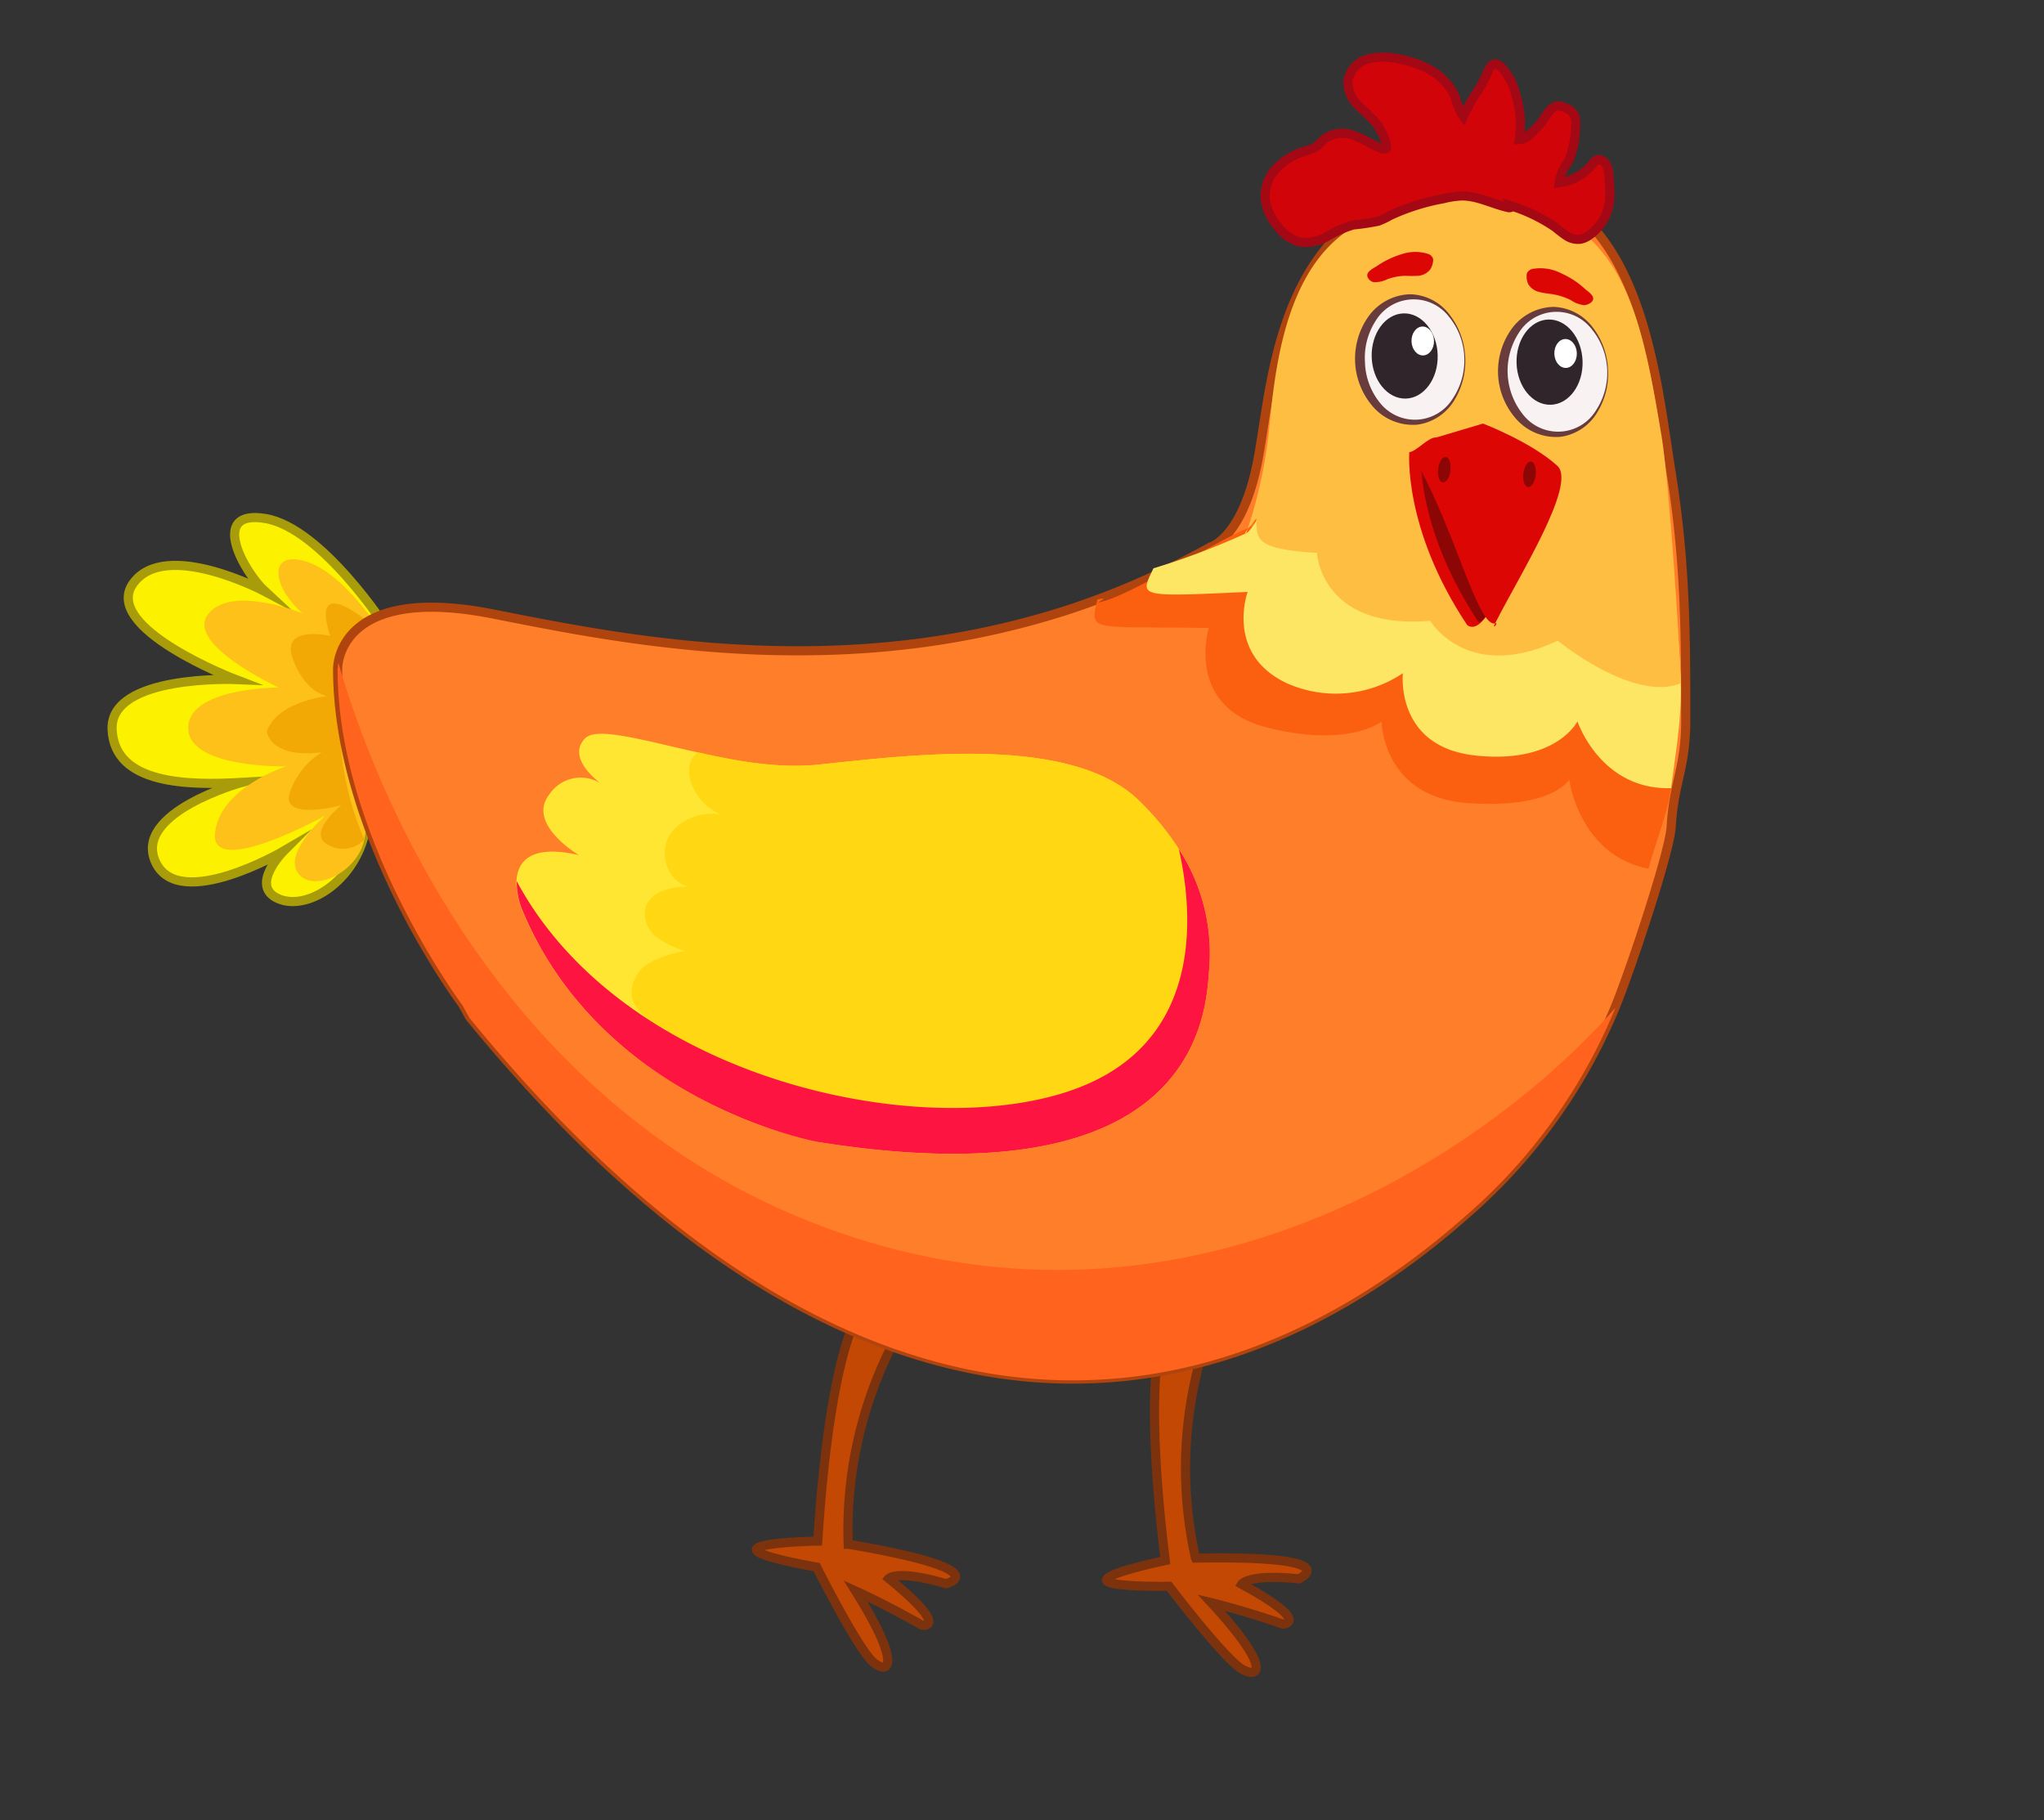 <svg id="Layer_1" data-name="Layer 1" xmlns="http://www.w3.org/2000/svg" viewBox="0 0 223.53 199.06"><rect x="0" y="0" width="223.53" height="199.06" fill="#333333" stroke="none"/><defs><style>.cls-1{fill:#c34804;stroke:#7c320d;}.cls-1,.cls-18,.cls-2,.cls-5{stroke-miterlimit:10;}.cls-2{fill:#fcf200;stroke:#a89c0b;}.cls-3{fill:#fec119;}.cls-4{fill:#f2a905;}.cls-5{fill:#ff7e2a;stroke:#af440e;}.cls-6{fill:#ff631e;}.cls-7{fill:#ffe632;}.cls-8{fill:#ffd713;}.cls-9{fill:#fd1441;}.cls-10{fill:#fb6010;}.cls-11{fill:#fde664;}.cls-12{fill:#febe42;}.cls-13{fill:#f9f2f2;}.cls-14{fill:#683c3c;}.cls-15{fill:#30252b;}.cls-16{fill:#fff;}.cls-17{fill:#dc0604;}.cls-18{fill:#d10409;stroke:#a30814;}.cls-19{fill:#8c0606;}</style></defs><path class="cls-1" d="M94.66,142.39s-3.76,3.07-5.23,26.14c0,0-6.59.11-6.71.91s6.59,1.93,6.59,1.93,4.55,9.09,6.25,10.46,3,.11-2-7.85c0,0,3.29,1.48,7.27,3.75,0,0,3.18.46-3.63-5.11,0,0,.9-1,6.25.57,0,0,6-1.48-10.69-4.32a44.74,44.74,0,0,1,5.8-23.64C105.34,133.18,94.66,142.39,94.66,142.39Z"/><path class="cls-1" d="M127.74,144s-3.12,3.71-.31,26.66c0,0-6.45,1.33-6.42,2.13s6.84.68,6.84.68,6.15,8.1,8.07,9.12,2.93-.43-3.46-7.33c0,0,3.52.85,7.85,2.35,0,0,3.21-.15-4.52-4.36,0,0,.7-1.17,6.24-.59,0,0,5.65-2.57-11.29-2.27a44.76,44.76,0,0,1,1.32-24.31C136.54,133,127.74,144,127.74,144Z"/><path class="cls-2" d="M42.38,68.86S35.22,57.72,29,56.7s-2.27,5.91,0,8c0,0-10.91-5.8-14.43-.91S25.78,74.31,25.78,74.31,12,73.74,12.26,79.77s8.29,6.13,14.2,5.79c0,0-12,3.3-9.43,8.75s14-1.25,14-1.25-3.64,3.64-.8,5.12,7.62-1.14,9.32-5.91S42.38,68.86,42.38,68.86Z"/><path class="cls-3" d="M41.58,69s0-.09-.15-.24c-.78-1.17-4.32-6.27-8-7.37-4.21-1.25-3.64,2.84-.34,5.68,0,0-7.85-3.18-10.35.11s7.73,8,7.73,8-9.89,0-9.89,4.43,10.69,4.2,10.69,4.2S24,86.13,23.51,91.13,35.56,89.2,35.56,89.2s-4.55,4-3,6.25,6.48.11,7.28-3.64S41.58,69,41.58,69Z"/><path class="cls-4" d="M41,68.63s-7.27-6.48-4.89.91c0,0-5.45-1.25-4.09,2.5s3.75,4.09,3.75,4.09-5.45.57-6.59,3.86c0,0,.34,3,6,2.28a8.37,8.37,0,0,0-3.53,4.54c-.79,3,5.68,1.25,5.68,1.25s-3.86,3.07-1.47,4.32a3.26,3.26,0,0,0,4-.57S33.28,78.06,41,68.63Z"/><path class="cls-5" d="M182.76,90.41c-.15,2.71-4.37,15.44-6.1,19.67a60.38,60.38,0,0,1-16.14,22.54C130,159.73,90.9,159.61,51.35,111.2l-.79-1.42S36.92,91.54,36.92,73.13a4.75,4.75,0,0,1,.09-.79c.41-2.18,2.84-8,17-5.18,13.79,2.73,36.33,7.32,60.34.28q2.84-.82,5.7-1.89h0A82.86,82.86,0,0,0,130.18,61c.74-.38,1.47-.78,2.21-1.19,0,0,3.56-.95,5.2-9.65,1.69-9,2.28-28.44,22.23-30.36,19.33-1.85,21,19.81,22.94,31.94,1.59,9.89,1.59,18.05,1.59,27C184.35,84.06,183.05,85.44,182.76,90.41Z"/><path class="cls-6" d="M176.66,110.21a60.33,60.33,0,0,1-16.14,22.55c-30.52,27.1-69.62,27-109.17-21.43l-.79-1.42S36.92,91.67,36.92,73.26a4.69,4.69,0,0,1,.09-.78c3.24,11.36,16.29,47.9,52.93,61.64C129.18,148.83,162.63,126.2,176.66,110.21Z"/><path class="cls-7" d="M132.22,106.13c-.35,4.44-1,25.41-42.79,18.75a50.59,50.59,0,0,1-20.49-9.76A39.13,39.13,0,0,1,57,99.31a8.16,8.16,0,0,1-.52-2.94c.09-2,1.35-4.12,6.82-2.86-.28-.17-5.72-3.48-3.22-6.64a4.11,4.11,0,0,1,5.53-1.25C65.09,85.2,62,82.75,64,80.73c1.29-1.28,6.37.24,12.31,1.55,4.29,1,9,1.78,13.1,1.35,9.71-1,27.61-3.41,35.12,3.92a29.76,29.76,0,0,1,4.37,5.31A20.83,20.83,0,0,1,132.22,106.13Z"/><path class="cls-8" d="M132.22,106.13c-.35,4.44-1,25.41-42.79,18.75a50.59,50.59,0,0,1-20.49-9.76,5.5,5.5,0,0,1,4-2.47c-1.75-.87-3.74-2.07-3.88-4a3.83,3.83,0,0,1,2-3.37A11.5,11.5,0,0,1,75,104a9.44,9.44,0,0,1-3.17-1.5,3.26,3.26,0,0,1-1.27-3.1c.45-1.93,2.92-2.5,4.89-2.43-2.26-.32-3.43-3.34-2.36-5.37s3.64-2.9,5.89-2.53c-2.13-.56-4.54-3.87-3.28-6.13a2.13,2.13,0,0,1,.64-.67c4.29,1,9,1.78,13.1,1.35,9.71-1,27.61-3.41,35.12,3.92a29.76,29.76,0,0,1,4.37,5.31A20.83,20.83,0,0,1,132.22,106.13Z"/><path class="cls-9" d="M132.22,106.13c-.35,4.44-1,25.41-42.79,18.75,0,0-23.7-4.26-32.4-25.57a8.16,8.16,0,0,1-.52-2.94c12.28,22.82,47.6,29.29,63.09,21.87,12-5.74,10.81-18.8,9.32-25.38A20.83,20.83,0,0,1,132.22,106.13Z"/><path class="cls-10" d="M182.75,86.19c-.34,2.64-1.77,6.11-2.46,8.81-7.62-1.47-8.68-9.75-8.68-9.75s-1.74,3.23-11.09,2.57-9.43-8.9-9.43-8.9-3.73,2.92-12.63.61-6.27-10.85-6.27-10.85c-12.87-.23-13.09.55-12.17-3.13,1.89-.41-1.11.72.8.16h0c3.4-1,11.79-6.27,15.24-7.78.75-.32.18-.09.93-.44,0,0,2.56-8.37,4.15-16.92,2-10.82,5.17-19.21,17.9-18.8,16.93.54,17.94,18.9,21.14,30.54a92.8,92.8,0,0,1,3.13,20A80.34,80.34,0,0,1,182.75,86.19Z"/><path class="cls-11" d="M182.75,86.19c-7.72.24-10.24-7.3-10.24-7.3s-2.34,4.69-11.17,3.73-7.92-9-7.92-9a13.15,13.15,0,0,1-12.66,1.11c-6.82-3.17-4.32-10-4.32-10-12.16.57-11.79.56-10.3-2.58h0a82.19,82.19,0,0,0,10.15-3.84c.74-.33,2.13-3.53,2.87-3.88a11.75,11.75,0,0,0,6.43-12c-1.06-8.64-1.93-21.56,15-21.53s16.83,19.61,20,31.25a109.48,109.48,0,0,1,3.18,21.53C184,78,183.38,81.34,182.75,86.19Z"/><path class="cls-12" d="M183.82,74.71c-5.16,2.16-13.47-4.65-13.47-4.65-9.9,4.66-13.94-2.17-13.94-2.17-12,1-12.39-7.43-12.39-7.43-7.27-.43-6.48-1.67-6.66-4,.75-.32-1.82,2.2-1.07,1.85a52.08,52.08,0,0,0,2.53-11.66c.71-7.24,2.06-20.32,12.44-23.22,1.68-.47,4.08-2.49,6.44-2.48a36.52,36.52,0,0,1,8.44.82c11.43,3.55,13.27,12.17,15.57,25.94C182.39,51.81,183.44,65.93,183.82,74.71Z"/><ellipse class="cls-13" cx="154.65" cy="39.31" rx="5.54" ry="6.66" transform="translate(-1.86 8.2) rotate(-3.02)"/><path class="cls-14" d="M160.23,39a8.15,8.15,0,0,1-1.12,4.66A5.6,5.6,0,0,1,155,46.44a5.8,5.8,0,0,1-4.82-1.93,8,8,0,0,1-.52-9.91,5.8,5.8,0,0,1,4.58-2.42,5.56,5.56,0,0,1,4.35,2.32A8.11,8.11,0,0,1,160.23,39Zm-.1,0a7.4,7.4,0,0,0-1.68-4.37,4.86,4.86,0,0,0-8,.44,7.44,7.44,0,0,0-1.18,4.5A7.36,7.36,0,0,0,150.87,44a4.87,4.87,0,0,0,8-.41A7.51,7.51,0,0,0,160.13,39Z"/><ellipse class="cls-15" cx="153.61" cy="38.94" rx="3.61" ry="4.66" transform="translate(-0.95 3.97) rotate(-1.48)"/><ellipse class="cls-16" cx="155.59" cy="37.3" rx="1.23" ry="1.58" transform="translate(-0.91 4.02) rotate(-1.48)"/><ellipse class="cls-13" cx="170.27" cy="40.67" rx="5.54" ry="6.66" transform="translate(-1.91 9.02) rotate(-3.02)"/><path class="cls-14" d="M175.85,40.37A8,8,0,0,1,174.73,45a5.55,5.55,0,0,1-4.08,2.77,5.8,5.8,0,0,1-4.82-1.93,7.87,7.87,0,0,1-2-4.86,8,8,0,0,1,1.47-5,5.81,5.81,0,0,1,4.59-2.42,5.59,5.59,0,0,1,4.35,2.32A8.1,8.1,0,0,1,175.85,40.37Zm-.09,0A7.47,7.47,0,0,0,174.07,36a4.85,4.85,0,0,0-8,.44,7.63,7.63,0,0,0,.46,8.86,4.86,4.86,0,0,0,8-.41A7.51,7.51,0,0,0,175.76,40.38Z"/><ellipse class="cls-15" cx="169.23" cy="40.3" rx="3.61" ry="4.66" transform="matrix(1, -0.03, 0.03, 1, -0.98, 4.38)"/><ellipse class="cls-16" cx="171.21" cy="38.66" rx="1.23" ry="1.58" transform="translate(-0.94 4.43) rotate(-1.48)"/><path class="cls-17" d="M153.22,27.82a4.64,4.64,0,0,1,2.9-.07.86.86,0,0,1,.59.52.77.77,0,0,1,0,.37,2,2,0,0,1-.32.85,1.88,1.88,0,0,1-1.28.67,14.63,14.63,0,0,1-1.48,0,6.16,6.16,0,0,0-1.9.37,3.06,3.06,0,0,1-1.43.33c-.35,0-.84-.43-.77-.83s.68-.71,1-.9A9.59,9.59,0,0,1,153.22,27.82Z"/><path class="cls-17" d="M170.73,29.89a4.94,4.94,0,0,0-3-.5.93.93,0,0,0-.72.43.9.9,0,0,0-.06.37,2,2,0,0,0,.18.89,1.89,1.89,0,0,0,1.21.85c.5.14,1,.17,1.54.26a6.78,6.78,0,0,1,1.92.64,3.13,3.13,0,0,0,1.43.54c.37,0,1-.3,1-.71s-.57-.8-.83-1A9.42,9.42,0,0,0,170.73,29.89Z"/><path class="cls-18" d="M166.15,15.26a1.6,1.6,0,0,0,1-.44,8.5,8.5,0,0,0,1.76-1.93c.37-.57.8-1.26,1.48-1.3a1.77,1.77,0,0,1,.78.2,2,2,0,0,1,1,.79,2.2,2.2,0,0,1,.13,1.17,9.84,9.84,0,0,1-.79,3.92,5,5,0,0,0-1,2.32,5.63,5.63,0,0,0,3.68-2.09,1,1,0,0,1,.51-.43.62.62,0,0,1,.33,0,1.37,1.37,0,0,1,.76.85,3.8,3.8,0,0,1,.18,1.16l.06.95a11.39,11.39,0,0,1,0,1.43,5.28,5.28,0,0,1-2.28,3.9,2.33,2.33,0,0,1-.91.4,2.23,2.23,0,0,1-1.48-.34,12.62,12.62,0,0,1-1.24-.94,18.27,18.27,0,0,0-4.82-2.35c.07.13-.16.21-.31.18-1.73-.37-3.37-1.3-5.14-1.28a9.48,9.48,0,0,0-2,.3,23.69,23.69,0,0,0-5.83,1.84,9.1,9.1,0,0,1-1.3.62,25,25,0,0,1-2.75.41,12.75,12.75,0,0,0-2.83,1.26,4.7,4.7,0,0,1-3,.61,4.44,4.44,0,0,1-2.39-1.71,5.6,5.6,0,0,1-1.4-3.06,4.5,4.5,0,0,1,1.26-3.32,7.17,7.17,0,0,1,3.1-1.85,4.33,4.33,0,0,0,1.22-.49c.36-.25.62-.62,1-.9a3.32,3.32,0,0,1,3.1-.33c1,.34,2,1,2.94,1.39.21.1.51.16.64,0a.5.5,0,0,0,0-.38,6.25,6.25,0,0,0-1.2-2.42c-.59-.73-1.34-1.31-2-2a3.47,3.47,0,0,1-1-2.53,3,3,0,0,1,2-2.36,6.61,6.61,0,0,1,3.28-.11,11,11,0,0,1,3.87,1.34,6.2,6.2,0,0,1,2.65,3.07,5.47,5.47,0,0,0,.83,1.91,20.31,20.31,0,0,1,1.76-3.07,16.29,16.29,0,0,0,1-2c.14-.28.32-.59.63-.65s.74.29,1,.63a9.79,9.79,0,0,1,.85,1.34,6.45,6.45,0,0,1,.49,1.42A10.94,10.94,0,0,1,166.15,15.26Z"/><path class="cls-17" d="M154.12,49.45s-.7,8.35,6.32,18.89c0,0,1.85,2,4.37-6.34,2.2-7.28-2.33-13.51-7.76-14.15C156.25,47.75,154.91,49.37,154.12,49.45Z"/><path class="cls-19" d="M155.37,49.13s-.7,8.35,6.32,18.89c0,0,1.21.51,3.73-7.84S161.55,48.51,155.37,49.13Z"/><path class="cls-17" d="M157.05,47.85l5.13-1.53s5.24,2,8.12,4.61c2.2,2-4.19,12.07-6.79,17.23-.43.85.46-.14,0,0-1.81.55-4.42-10.07-8.28-17C154.5,49.83,155.76,48.19,157.05,47.85Z"/><ellipse class="cls-19" cx="167.26" cy="51.87" rx="1.4" ry="0.68" transform="translate(95.79 211.74) rotate(-83.14)"/><ellipse class="cls-19" cx="157.94" cy="51.36" rx="1.4" ry="0.68" transform="translate(88.09 202.04) rotate(-83.14)"/></svg>
